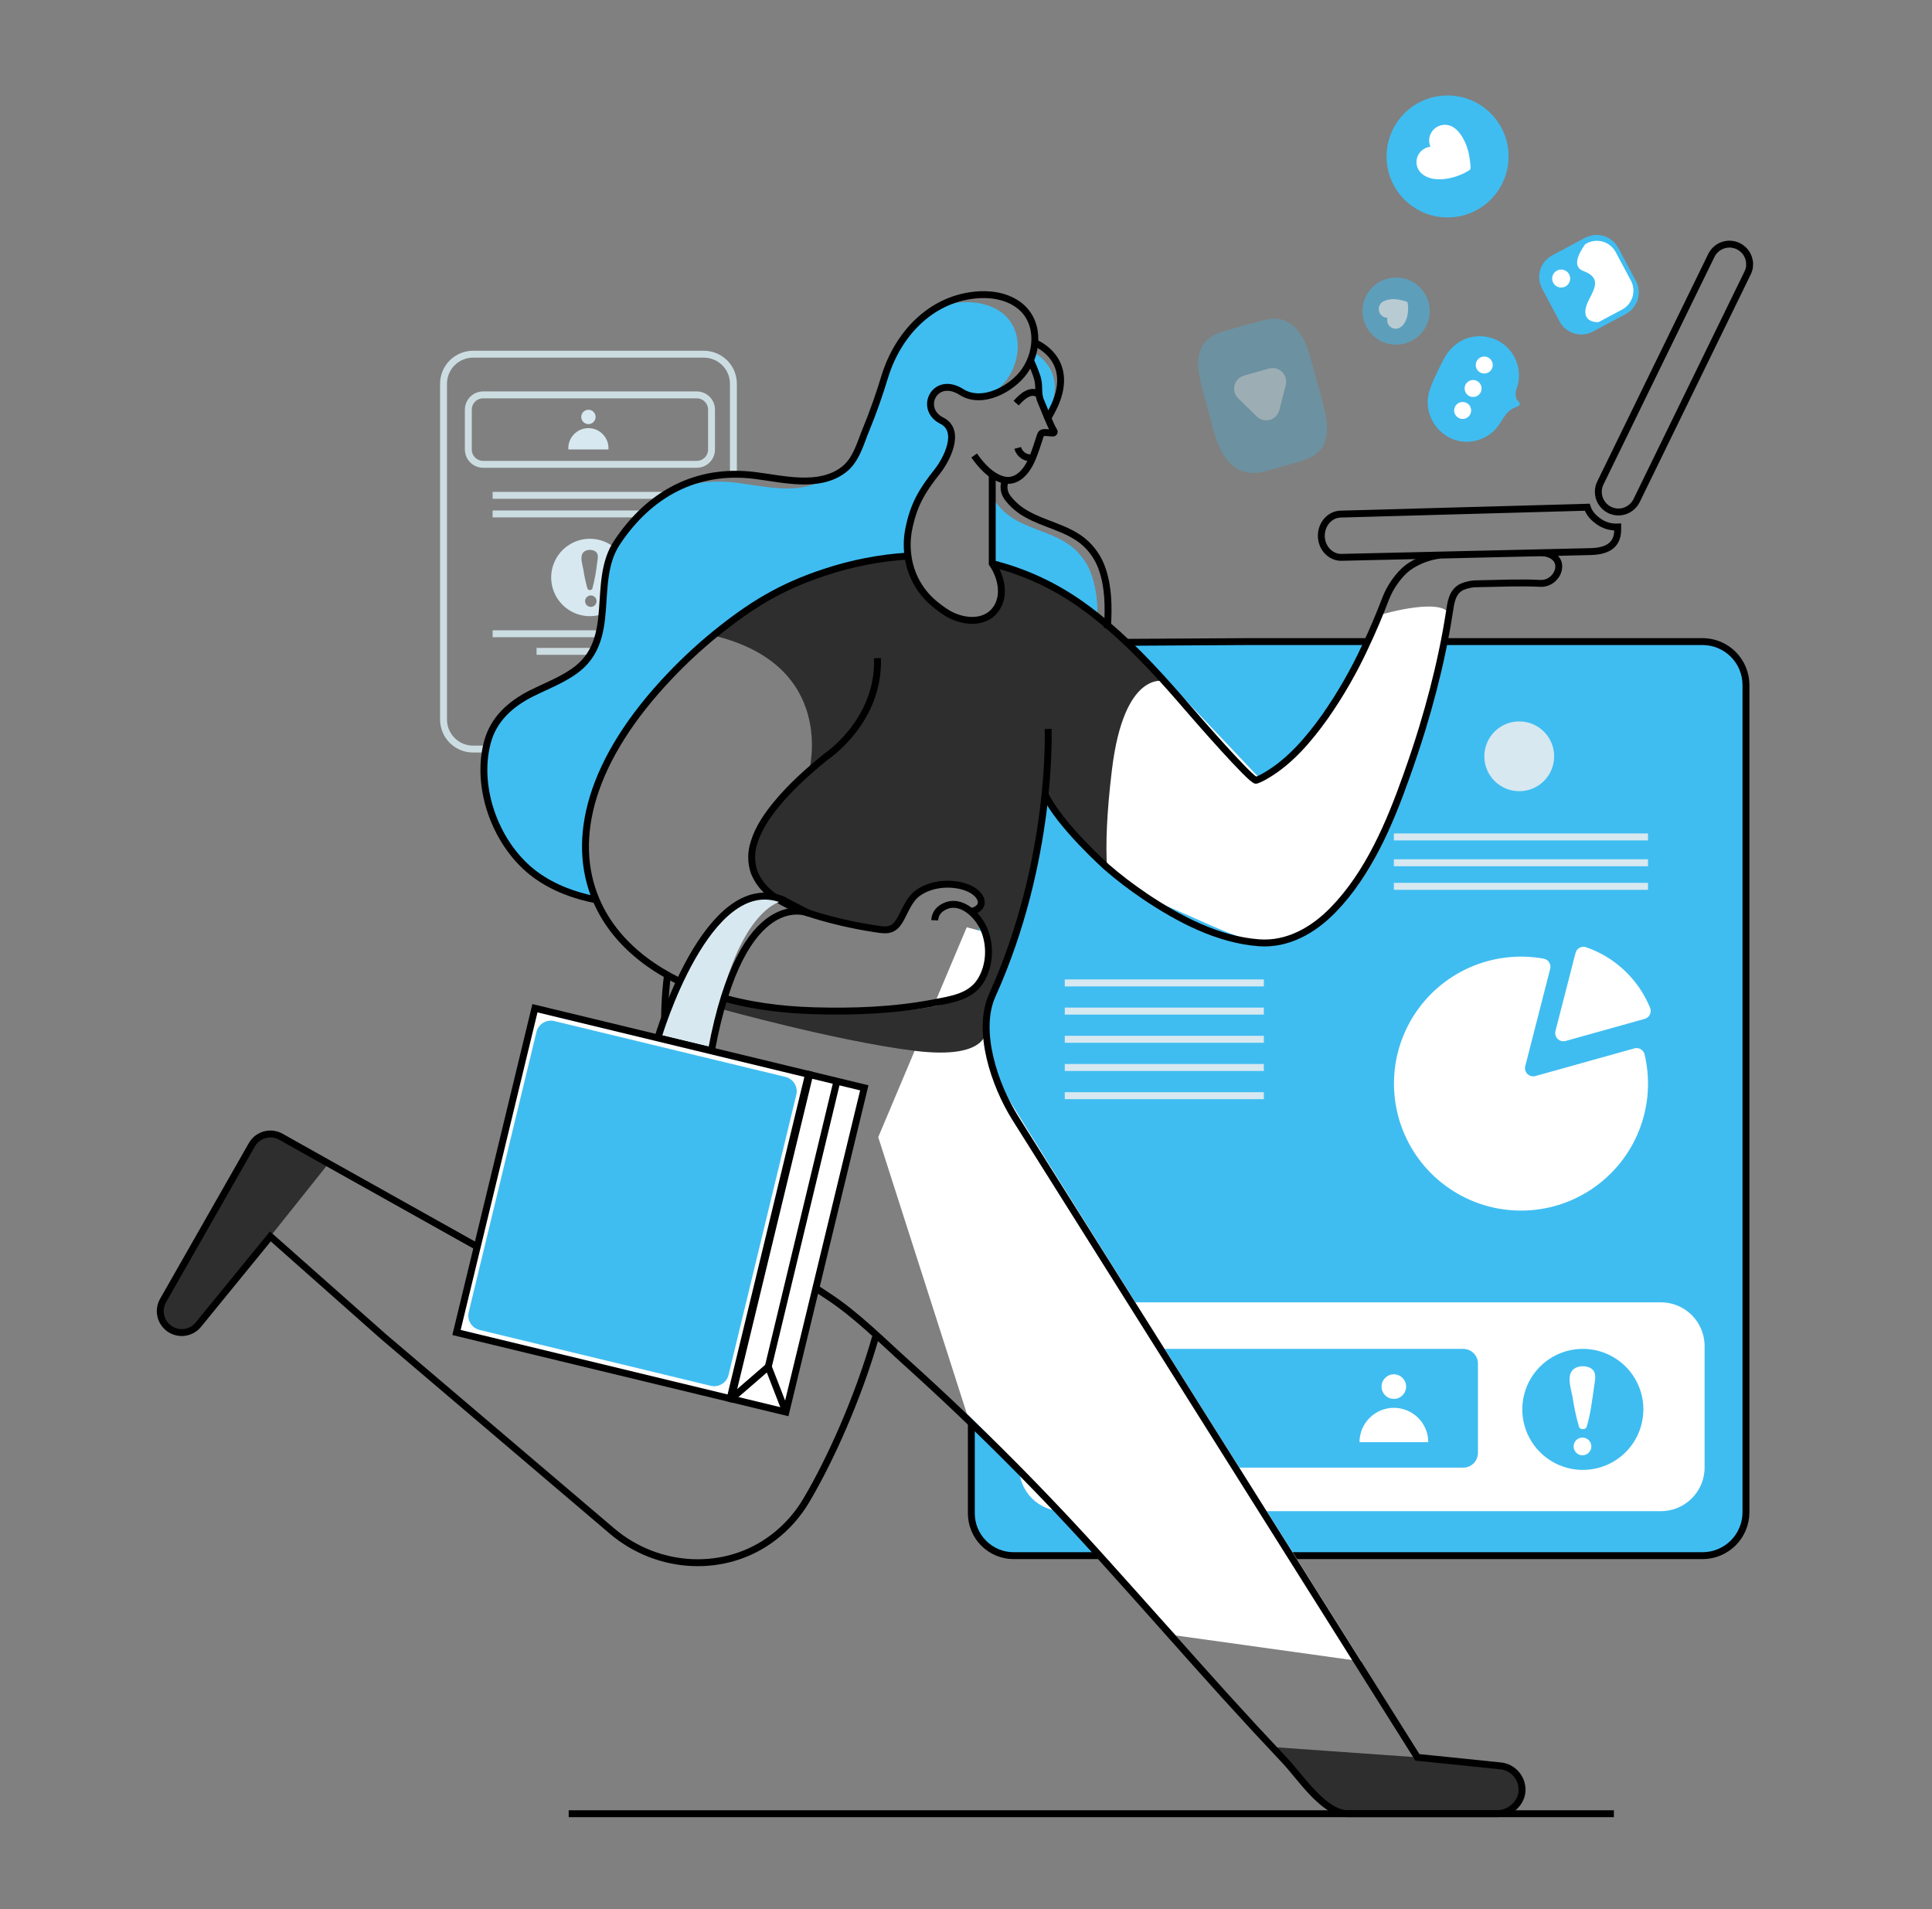 <svg width="84" height="83" viewBox="0 0 84 83" fill="none" xmlns="http://www.w3.org/2000/svg">
<rect x="0" y="0" width="84" height="83" fill="#808080" stroke="none"/>
<path d="M26.643 32.566H20.57C20.401 32.566 20.233 32.532 20.077 32.468C19.921 32.403 19.779 32.308 19.66 32.189C19.54 32.069 19.446 31.927 19.381 31.771C19.317 31.615 19.283 31.448 19.284 31.279V16.683C19.284 16.514 19.317 16.347 19.382 16.191C19.446 16.035 19.541 15.893 19.66 15.774C19.78 15.655 19.922 15.56 20.078 15.496C20.234 15.431 20.401 15.398 20.57 15.398H30.597C30.766 15.398 30.934 15.431 31.09 15.495C31.247 15.559 31.389 15.654 31.509 15.773C31.629 15.892 31.724 16.034 31.789 16.19C31.854 16.346 31.887 16.514 31.887 16.683V20.62" stroke="#CCDDE2" stroke-width="0.3" stroke-miterlimit="10"/>
<path d="M30.292 17.167H21.006C20.651 17.167 20.362 17.455 20.362 17.81V19.543C20.362 19.898 20.651 20.186 21.006 20.186H30.292C30.648 20.186 30.936 19.898 30.936 19.543V17.81C30.936 17.455 30.648 17.167 30.292 17.167Z" stroke="#CCDDE2" stroke-width="0.3" stroke-miterlimit="10"/>
<path d="M25.584 18.438C25.756 18.438 25.896 18.299 25.896 18.126C25.896 17.954 25.756 17.814 25.584 17.814C25.411 17.814 25.272 17.954 25.272 18.126C25.272 18.299 25.411 18.438 25.584 18.438Z" fill="#D7E8F0"/>
<path d="M24.711 19.54C24.704 19.421 24.721 19.302 24.761 19.189C24.802 19.077 24.865 18.975 24.947 18.888C25.028 18.801 25.127 18.732 25.236 18.684C25.346 18.637 25.463 18.613 25.583 18.613C25.702 18.613 25.82 18.637 25.929 18.684C26.039 18.732 26.137 18.801 26.219 18.888C26.3 18.975 26.363 19.077 26.404 19.189C26.445 19.302 26.462 19.421 26.454 19.54H24.711Z" fill="#D7E8F0"/>
<path d="M25.648 23.422C25.315 23.422 24.989 23.521 24.713 23.706C24.436 23.891 24.22 24.154 24.093 24.461C23.965 24.768 23.932 25.107 23.997 25.433C24.062 25.759 24.222 26.059 24.458 26.295C24.693 26.53 24.993 26.69 25.32 26.755C25.646 26.82 25.984 26.787 26.292 26.659C26.6 26.532 26.863 26.316 27.047 26.04C27.232 25.763 27.331 25.438 27.331 25.105C27.331 24.884 27.288 24.665 27.203 24.461C27.119 24.257 26.995 24.071 26.838 23.915C26.682 23.759 26.496 23.635 26.292 23.55C26.088 23.466 25.869 23.422 25.648 23.422ZM25.648 26.381C25.59 26.371 25.537 26.341 25.498 26.296C25.46 26.251 25.439 26.194 25.439 26.135C25.439 26.076 25.46 26.019 25.498 25.974C25.537 25.929 25.59 25.899 25.648 25.889C25.683 25.883 25.72 25.885 25.755 25.895C25.79 25.905 25.822 25.922 25.85 25.945C25.877 25.968 25.899 25.998 25.915 26.03C25.93 26.063 25.938 26.099 25.938 26.135C25.938 26.171 25.93 26.207 25.915 26.24C25.899 26.272 25.877 26.302 25.85 26.325C25.822 26.348 25.79 26.365 25.755 26.375C25.72 26.385 25.683 26.387 25.648 26.381ZM25.959 24.489C25.919 24.861 25.851 25.23 25.754 25.591C25.744 25.611 25.729 25.627 25.71 25.638C25.692 25.649 25.67 25.655 25.648 25.655C25.627 25.655 25.605 25.649 25.586 25.638C25.568 25.627 25.553 25.611 25.542 25.591C25.466 25.325 25.407 25.053 25.366 24.779C25.332 24.579 25.216 24.256 25.327 24.062C25.425 23.888 25.703 23.867 25.863 23.958C26.06 24.07 25.983 24.307 25.959 24.489Z" fill="#D7E8F0"/>
<path d="M21.419 21.534H29.641" stroke="#CCDDE2" stroke-width="0.3" stroke-miterlimit="10"/>
<path d="M21.419 22.343H29.641" stroke="#CCDDE2" stroke-width="0.3" stroke-miterlimit="10"/>
<path d="M21.419 27.552H29.641" stroke="#CCDDE2" stroke-width="0.3" stroke-miterlimit="10"/>
<path d="M23.329 28.317H27.731" stroke="#CCDDE2" stroke-width="0.3" stroke-miterlimit="10"/>
<path d="M72.213 29.447H59.61C58.56 29.447 57.71 30.297 57.71 31.346V52.86C57.71 53.909 58.56 54.759 59.61 54.759H72.213C73.262 54.759 74.113 53.909 74.113 52.86V31.346C74.113 30.297 73.262 29.447 72.213 29.447Z" fill="#3FBDF1"/>
<path d="M54.985 29.447H46.209C45.16 29.447 44.31 30.297 44.31 31.346V52.86C44.31 53.909 45.16 54.759 46.209 54.759H54.985C56.035 54.759 56.885 53.909 56.885 52.86V31.346C56.885 30.297 56.035 29.447 54.985 29.447Z" fill="#3FBDF1"/>
<path d="M45.036 67.631H74.022C74.523 67.631 75.003 67.432 75.358 67.078C75.712 66.724 75.911 66.244 75.911 65.744V29.78C75.912 29.532 75.863 29.287 75.768 29.058C75.673 28.829 75.534 28.62 75.358 28.445C75.183 28.27 74.975 28.131 74.745 28.036C74.516 27.941 74.27 27.892 74.022 27.892H54.323L49.175 27.923H49.16L46.557 28.024H46.548L45.863 28.051H45.803L45.752 28.458L45.652 29.216C45.653 29.218 45.654 29.219 45.654 29.221C45.654 29.223 45.653 29.225 45.652 29.226L44.842 30.426L44.676 30.669L44.218 33.596V33.61C44.208 33.606 44.198 33.6 44.186 33.593C44.176 33.588 44.166 33.581 44.158 33.574C44.004 33.458 43.888 33.298 43.825 33.116C43.673 32.731 43.637 32.221 43.635 31.816L43.536 34.039V34.047L43.397 37.018L43.363 37.816C43.428 37.7 43.521 37.534 43.629 37.336L43.284 39.537L43.213 41.123L43.035 45.131L43.028 45.281V45.338L42.982 46.314V46.337C42.982 46.337 42.849 49.201 42.849 49.205L42.836 49.471L42.683 50.63L42.234 53.875V65.744C42.234 66.082 42.326 66.414 42.498 66.704C42.671 66.995 42.919 67.234 43.216 67.396C43.778 67.701 44.4 67.66 45.018 67.639C45.184 67.634 45.35 67.627 45.516 67.618" fill="#3FBDF1"/>
<path d="M43.936 67.012C43.924 67.012 43.912 67.001 43.898 66.997C43.74 66.94 43.591 66.862 43.454 66.764C43.215 66.595 43.02 66.37 42.886 66.109C42.752 65.848 42.682 65.559 42.683 65.266V49.426L42.234 49.641L42.206 49.655L42.145 49.505L41.846 48.758L41.763 48.551L41.005 46.659C41.005 46.659 42.444 40.836 43.397 37.018C43.746 35.616 44.03 34.484 44.149 34.009C44.186 33.867 44.207 33.784 44.212 33.77C44.212 33.766 44.212 33.763 44.212 33.76C44.214 33.731 44.21 33.703 44.199 33.677C44.187 33.646 44.173 33.616 44.157 33.588C44.155 33.582 44.152 33.576 44.148 33.571C44.05 33.403 43.939 33.243 43.816 33.091L43.658 31.138L43.684 31.119L43.804 31.023L44.621 30.376L44.811 29.873L45.184 28.895L45.35 28.459H45.745H45.847H46.562L49.204 28.451H49.431L54.444 28.421H73.625C73.867 28.421 74.106 28.469 74.329 28.561C74.552 28.654 74.755 28.789 74.926 28.96C75.096 29.131 75.232 29.333 75.324 29.557C75.416 29.78 75.463 30.019 75.463 30.26V65.266C75.463 65.507 75.416 65.746 75.324 65.969C75.232 66.192 75.096 66.395 74.926 66.566C74.755 66.737 74.552 66.872 74.329 66.965C74.106 67.057 73.867 67.105 73.625 67.105H45.071" fill="#3FBDF1"/>
<path d="M45.855 27.941L46.534 27.937H46.548L49.156 27.923H49.174L54.323 27.892H74.022C74.523 27.892 75.004 28.091 75.358 28.445C75.712 28.8 75.911 29.28 75.911 29.78V65.744C75.911 66.244 75.712 66.724 75.358 67.078C75.003 67.432 74.523 67.631 74.022 67.631H44.072C43.584 67.631 43.116 67.437 42.771 67.092C42.426 66.747 42.232 66.279 42.232 65.792V61.865" stroke="black" stroke-width="0.3" stroke-miterlimit="10"/>
<path d="M72.213 56.618H46.209C45.16 56.618 44.31 57.468 44.31 58.517V63.797C44.31 64.846 45.16 65.696 46.209 65.696H72.213C73.262 65.696 74.113 64.846 74.113 63.797V58.517C74.113 57.468 73.262 56.618 72.213 56.618Z" fill="white"/>
<path d="M63.616 58.641H46.818C46.463 58.641 46.175 58.928 46.175 59.284V63.161C46.175 63.517 46.463 63.805 46.818 63.805H63.616C63.971 63.805 64.259 63.517 64.259 63.161V59.284C64.259 58.928 63.971 58.641 63.616 58.641Z" fill="#3FBDF1"/>
<path d="M60.602 60.816C60.897 60.816 61.136 60.577 61.136 60.281C61.136 59.986 60.897 59.747 60.602 59.747C60.307 59.747 60.067 59.986 60.067 60.281C60.067 60.577 60.307 60.816 60.602 60.816Z" fill="white"/>
<path d="M59.109 62.698C59.109 62.302 59.267 61.922 59.547 61.642C59.827 61.361 60.207 61.204 60.604 61.204C61 61.204 61.38 61.361 61.661 61.642C61.941 61.922 62.099 62.302 62.099 62.698H59.109Z" fill="white"/>
<path d="M68.821 58.641C68.301 58.641 67.791 58.794 67.358 59.083C66.925 59.372 66.587 59.783 66.388 60.264C66.188 60.745 66.136 61.274 66.237 61.784C66.338 62.295 66.589 62.764 66.957 63.132C67.325 63.5 67.794 63.751 68.305 63.853C68.816 63.954 69.345 63.902 69.826 63.703C70.307 63.504 70.719 63.166 71.008 62.734C71.297 62.301 71.451 61.792 71.451 61.271C71.451 60.926 71.383 60.584 71.251 60.265C71.119 59.946 70.926 59.656 70.681 59.412C70.437 59.168 70.147 58.974 69.828 58.842C69.509 58.709 69.167 58.641 68.821 58.641ZM68.821 63.267C68.769 63.269 68.717 63.261 68.668 63.243C68.62 63.224 68.575 63.197 68.537 63.161C68.5 63.125 68.47 63.081 68.449 63.033C68.429 62.986 68.418 62.934 68.418 62.882C68.418 62.83 68.429 62.778 68.449 62.73C68.47 62.683 68.5 62.639 68.537 62.603C68.575 62.568 68.62 62.539 68.668 62.521C68.717 62.503 68.769 62.495 68.821 62.497C68.92 62.502 69.014 62.544 69.082 62.616C69.151 62.688 69.189 62.783 69.189 62.882C69.189 62.981 69.151 63.076 69.082 63.148C69.014 63.22 68.92 63.262 68.821 63.267ZM69.305 60.308C69.222 60.879 69.155 61.478 68.985 62.031C68.947 62.164 68.695 62.164 68.653 62.031C68.532 61.614 68.44 61.19 68.377 60.761C68.324 60.45 68.142 59.943 68.317 59.641C68.47 59.37 68.904 59.337 69.153 59.475C69.463 59.651 69.339 60.024 69.305 60.308Z" fill="#3FBDF1"/>
<path d="M71.617 47.745C71.489 48.845 71.034 49.881 70.309 50.718C69.585 51.556 68.626 52.157 67.556 52.443C66.485 52.728 65.354 52.686 64.308 52.321C63.263 51.955 62.351 51.284 61.692 50.395C61.033 49.505 60.656 48.438 60.612 47.331C60.567 46.225 60.856 45.131 61.442 44.191C62.027 43.252 62.882 42.509 63.895 42.061C64.908 41.613 66.032 41.48 67.122 41.678C67.169 41.688 67.215 41.707 67.255 41.734C67.296 41.762 67.33 41.797 67.356 41.838C67.382 41.88 67.399 41.926 67.407 41.974C67.414 42.022 67.412 42.071 67.4 42.118L67.291 42.542L66.316 46.347C66.301 46.408 66.301 46.472 66.318 46.532C66.335 46.592 66.367 46.647 66.412 46.691C66.457 46.735 66.512 46.766 66.573 46.782C66.634 46.797 66.698 46.797 66.758 46.78L70.542 45.722L71.059 45.578C71.106 45.565 71.154 45.561 71.201 45.567C71.249 45.573 71.294 45.589 71.336 45.613C71.377 45.637 71.413 45.669 71.442 45.708C71.471 45.746 71.491 45.789 71.503 45.836C71.652 46.461 71.69 47.107 71.617 47.745Z" fill="white"/>
<path d="M71.747 43.824C71.765 43.87 71.773 43.92 71.77 43.97C71.768 44.019 71.755 44.068 71.732 44.112C71.71 44.157 71.678 44.196 71.64 44.227C71.601 44.259 71.557 44.282 71.509 44.295L71.152 44.394L68.071 45.255C68.01 45.272 67.947 45.272 67.886 45.257C67.825 45.241 67.77 45.21 67.725 45.166C67.68 45.122 67.648 45.067 67.631 45.007C67.614 44.947 67.613 44.883 67.629 44.822L68.425 41.725L68.502 41.428C68.514 41.381 68.535 41.336 68.565 41.298C68.595 41.259 68.633 41.227 68.675 41.204C68.718 41.181 68.765 41.166 68.814 41.162C68.862 41.158 68.911 41.163 68.958 41.179C69.585 41.395 70.158 41.743 70.639 42.199C71.12 42.656 71.498 43.21 71.747 43.824Z" fill="white"/>
<path d="M66.054 34.397C66.892 34.397 67.572 33.718 67.572 32.88C67.572 32.042 66.892 31.362 66.054 31.362C65.215 31.362 64.536 32.042 64.536 32.88C64.536 33.718 65.215 34.397 66.054 34.397Z" fill="#D7E8F0"/>
<path d="M71.653 36.233H60.603V36.536H71.653V36.233Z" fill="#D7E8F0"/>
<path d="M71.653 37.356H60.603V37.66H71.653V37.356Z" fill="#D7E8F0"/>
<path d="M71.653 38.381H60.603V38.685H71.653V38.381Z" fill="#D7E8F0"/>
<path d="M54.95 42.579H46.294V42.883H54.95V42.579Z" fill="#D7E8F0"/>
<path d="M54.95 43.805H46.294V44.109H54.95V43.805Z" fill="#D7E8F0"/>
<path d="M54.95 45.03H46.294V45.334H54.95V45.03Z" fill="#D7E8F0"/>
<path d="M54.95 46.256H46.294V46.56H54.95V46.256Z" fill="#D7E8F0"/>
<path d="M54.95 47.482H46.294V47.786H54.95V47.482Z" fill="#D7E8F0"/>
<path d="M45.107 33.947C45.107 33.947 47.737 38.088 50.735 39.389C53.733 40.691 54.67 41.266 55.816 40.8C56.963 40.335 59.165 39.682 60.716 35.074C62.267 30.465 63.006 28.038 63.061 26.922C63.116 25.806 60.032 26.723 60.032 26.723C60.032 26.723 58.371 31.616 54.732 33.799L49.549 28.328L45.107 33.947Z" fill="white"/>
<path d="M42.033 40.311L44.15 40.885C44.15 40.885 41.691 44.274 43.878 47.822C46.064 51.37 50.567 58.529 50.567 58.529L59.185 72.224L51.125 71.101L45.107 64.513L42.034 61.451L38.184 49.437L42.033 40.311Z" fill="white"/>
<path d="M7.458 57.824C7.648 57.927 7.869 57.96 8.081 57.918C8.293 57.875 8.484 57.76 8.62 57.592L11.754 53.752L14.283 50.58L12.213 49.417C11.998 49.296 11.745 49.266 11.507 49.331C11.27 49.397 11.069 49.554 10.947 49.769L7.089 56.541C7.028 56.65 6.988 56.769 6.974 56.892C6.959 57.016 6.969 57.141 7.004 57.26C7.038 57.38 7.096 57.491 7.174 57.588C7.252 57.685 7.348 57.765 7.458 57.824Z" fill="#2E2E2E"/>
<path d="M55.161 75.939L57.77 78.503C57.995 78.725 58.298 78.85 58.614 78.85H65.137C65.339 78.851 65.537 78.793 65.707 78.683C65.877 78.573 66.011 78.416 66.094 78.231C66.176 78.047 66.202 77.842 66.17 77.642C66.138 77.443 66.048 77.257 65.912 77.107C65.74 76.915 65.503 76.795 65.247 76.769L61.629 76.397L55.161 75.939Z" fill="#2E2E2E"/>
<path d="M31.342 43.86C31.342 43.86 36.387 45.263 39.75 45.681C43.113 46.1 42.877 44.705 42.877 44.705L43.288 42.944C44.368 41.186 44.995 37.446 44.995 37.446L45.428 34.52L46.061 35.633L48.106 37.693L48.131 37.712C48.069 36.729 48.116 35.347 48.345 33.465C48.873 29.107 50.622 29.613 50.622 29.613L50.366 29.331C49.157 27.322 45.3 25.198 44.068 24.69C42.836 24.182 43.363 24.901 43.52 25.437C43.677 25.972 43.228 27.479 41.432 26.712C39.636 25.945 39.545 24.276 39.545 24.276H38.711C33.592 24.892 30.988 27.621 30.988 27.621C36.426 28.903 35.178 33.514 35.178 33.514L34.685 33.964C32.755 35.638 32.62 37.251 32.787 37.923C32.954 38.596 34.145 39.5 36.294 40.025C38.444 40.55 38.836 40.55 39.321 39.621C39.807 38.693 40.373 38.578 41.148 38.439C41.923 38.299 42.872 38.85 42.655 39.283C42.439 39.716 42.282 39.338 42.822 40.508C43.361 41.678 43.11 42.273 41.659 43.352C40.207 44.43 33.754 43.825 33.754 43.825C30.667 42.971 31.342 43.86 31.342 43.86Z" fill="#2E2E2E"/>
<path d="M43.141 24.304V24.481V24.526C44.584 24.886 45.943 25.524 47.142 26.403C47.336 26.545 47.526 26.69 47.713 26.841C47.718 26.231 47.665 25.619 47.468 25.041C47.309 24.545 47.009 24.107 46.604 23.779C46.248 23.495 45.827 23.313 45.403 23.149C44.98 22.984 44.564 22.84 44.175 22.618C43.847 22.439 43.561 22.193 43.336 21.896C43.256 21.789 43.207 21.663 43.192 21.53C43.178 21.397 43.199 21.263 43.252 21.141C43.214 21.138 43.177 21.131 43.14 21.119L43.141 24.304Z" fill="#3FBDF1"/>
<path d="M43.141 24.304V24.481V24.526C44.584 24.886 45.943 25.524 47.142 26.403C47.336 26.545 47.526 26.69 47.713 26.841C47.718 26.231 47.665 25.619 47.468 25.041C47.309 24.545 47.009 24.107 46.604 23.779C46.248 23.495 45.827 23.313 45.403 23.149C44.98 22.984 44.564 22.84 44.175 22.618C43.847 22.439 43.561 22.193 43.336 21.896C43.256 21.789 43.207 21.663 43.192 21.53C43.178 21.397 43.199 21.263 43.252 21.141C43.214 21.138 43.177 21.131 43.14 21.119L43.141 24.304Z" fill="#3FBDF1"/>
<path d="M23.206 38.084C23.748 38.472 24.351 38.767 24.989 38.958C25.264 39.042 25.543 39.112 25.826 39.167C24.71 36.54 25.545 33.084 29.064 29.399C29.667 28.767 30.308 28.173 30.985 27.621C32.078 26.732 33.05 26.07 34.196 25.537C34.709 25.3 35.236 25.095 35.774 24.922C36.727 24.604 37.712 24.388 38.711 24.277C38.938 24.249 39.162 24.23 39.389 24.217C39.333 23.828 39.344 23.432 39.421 23.047C39.63 21.988 39.995 21.38 40.657 20.546C41.073 20.021 41.721 18.766 40.857 18.332C40.311 18.061 40.261 17.502 40.518 17.17C40.735 16.881 41.173 16.75 41.714 17.087C42.087 17.326 42.531 17.341 42.959 17.224C43.292 17.03 43.581 16.769 43.806 16.457C44.434 15.559 44.456 14.197 43.474 13.537C42.939 13.176 42.256 13.088 41.616 13.158C41.329 13.19 41.047 13.251 40.773 13.342C40.772 13.342 40.77 13.342 40.769 13.342C40.768 13.342 40.767 13.342 40.765 13.342C39.603 13.967 38.777 15.123 38.378 16.425C38.144 17.194 37.88 17.956 37.571 18.703C37.317 19.316 37.14 20.06 36.574 20.479C36.338 20.654 36.07 20.78 35.785 20.852C34.716 21.529 33.234 21.139 32.065 20.994C31.131 20.866 30.18 20.962 29.29 21.273C28.294 21.777 27.437 22.581 26.741 23.627C25.593 25.358 26.809 27.852 24.888 29.217C24.307 29.628 23.642 29.877 23.007 30.195C22.1 30.656 21.368 31.311 21.097 32.319C20.562 34.354 21.514 36.856 23.206 38.084Z" fill="#3FBDF1"/>
<path d="M70.169 78.85H24.726" stroke="black" stroke-width="0.3" stroke-miterlimit="10"/>
<path d="M44.808 15.638C44.925 15.88 45.024 16.129 45.107 16.385C45.226 16.8 45.097 17.057 45.278 17.453C45.341 17.59 45.43 17.822 45.527 18.056C45.555 18.001 45.58 17.956 45.595 17.921C46.307 16.335 45.37 15.571 44.92 15.309C44.891 15.422 44.854 15.531 44.808 15.638Z" fill="#3FBDF1"/>
<path d="M44.808 15.638C44.925 15.88 45.024 16.129 45.107 16.385C45.226 16.8 45.097 17.057 45.278 17.453C45.341 17.59 45.43 17.822 45.527 18.056C45.555 18.001 45.58 17.956 45.595 17.921C46.307 16.335 45.37 15.571 44.92 15.309C44.891 15.422 44.854 15.531 44.808 15.638Z" fill="#3FBDF1"/>
<path d="M29.02 42.397C28.585 45.826 28.937 51.776 35.964 56.327C37.229 57.146 38.367 58.303 39.482 59.304C42.524 62.051 45.418 64.958 48.151 68.012C49.824 69.866 51.532 71.815 53.229 73.692C54.099 74.652 54.978 75.603 55.866 76.544C56.521 77.234 57.559 78.849 58.611 78.849H65.076C65.658 78.849 66.186 78.374 66.177 77.79C66.173 77.538 66.077 77.296 65.908 77.109C65.737 76.917 65.5 76.796 65.244 76.77L61.626 76.399L44.145 48.612C43.243 47.178 42.444 44.818 43.141 43.271C45.798 37.39 45.57 31.689 45.57 31.689" stroke="black" stroke-width="0.3" stroke-miterlimit="10"/>
<path d="M38.071 58.115C37.308 60.792 36.078 63.51 35.061 65.221C34.693 65.846 34.208 66.394 33.631 66.835C31.549 68.429 28.605 68.259 26.608 66.56L16.675 58.11L11.755 53.752L8.621 57.592C8.473 57.772 8.263 57.89 8.032 57.923C7.801 57.956 7.566 57.901 7.373 57.769C7.181 57.637 7.045 57.437 6.992 57.21C6.94 56.983 6.974 56.744 7.089 56.541L10.948 49.77C11.069 49.556 11.271 49.399 11.508 49.333C11.745 49.267 11.999 49.298 12.214 49.419L14.284 50.581L26.145 57.221C26.343 57.331 26.563 57.393 26.789 57.402C27.015 57.41 27.24 57.365 27.445 57.27C27.65 57.174 27.83 57.032 27.969 56.854C28.108 56.675 28.203 56.467 28.245 56.245L29.65 48.881" stroke="black" stroke-width="0.3" stroke-miterlimit="10"/>
<path d="M43.141 20.625V24.277V24.454V24.499C43.517 25.047 43.707 25.827 43.348 26.408C42.867 27.187 41.806 27.058 41.133 26.622C40.935 26.494 40.746 26.353 40.568 26.199C39.969 25.679 39.581 24.958 39.478 24.172C39.423 23.783 39.434 23.387 39.511 23.002C39.722 21.944 40.085 21.337 40.749 20.5C41.164 19.977 41.812 18.721 40.946 18.287C39.932 17.782 40.635 16.303 41.803 17.042C42.71 17.617 44.013 16.9 44.551 16.129C45.179 15.23 45.201 13.868 44.219 13.209C43.683 12.848 43.001 12.76 42.361 12.83C40.41 13.044 39.022 14.568 38.466 16.381C38.232 17.15 37.968 17.912 37.659 18.659C37.405 19.272 37.228 20.016 36.662 20.434C35.583 21.239 34.027 20.818 32.808 20.669C30.272 20.357 28.227 21.48 26.829 23.583C25.681 25.313 26.897 27.808 24.976 29.173C24.395 29.584 23.73 29.833 23.095 30.151C22.188 30.612 21.456 31.267 21.189 32.275C20.651 34.307 21.605 36.81 23.294 38.037C24.069 38.6 24.976 38.936 25.918 39.12" stroke="black" stroke-width="0.3" stroke-miterlimit="10"/>
<path d="M48.148 27.314C48.153 27.268 48.154 27.223 48.157 27.179C48.199 26.377 48.194 25.545 47.933 24.772C47.772 24.277 47.472 23.839 47.067 23.511C46.71 23.228 46.289 23.044 45.867 22.88C45.446 22.715 45.027 22.573 44.639 22.35C44.311 22.172 44.025 21.925 43.8 21.627C43.721 21.52 43.672 21.394 43.657 21.262C43.642 21.13 43.663 20.996 43.717 20.875" stroke="black" stroke-width="0.3" stroke-miterlimit="10"/>
<path d="M42.355 19.802C42.649 20.222 43.047 20.675 43.55 20.839C44.2 21.05 44.638 20.498 44.871 19.961C45.01 19.642 45.107 19.302 45.22 18.971C45.256 18.863 45.279 18.81 45.403 18.805C45.528 18.8 45.659 18.825 45.787 18.825C45.796 18.825 45.805 18.822 45.813 18.817C45.82 18.813 45.827 18.806 45.831 18.798C45.835 18.79 45.837 18.781 45.837 18.772C45.837 18.763 45.834 18.754 45.829 18.746C45.657 18.485 45.401 17.772 45.271 17.486C45.091 17.09 45.221 16.834 45.1 16.418C45.017 16.163 44.918 15.913 44.803 15.671" stroke="black" stroke-width="0.3" stroke-miterlimit="10"/>
<path d="M44.995 14.903C44.995 14.903 46.767 15.583 45.851 17.626C45.795 17.75 45.656 18.008 45.591 18.124" stroke="black" stroke-width="0.3" stroke-miterlimit="10"/>
<path d="M64.118 9.079C64.118 9.079 64.128 9.084 64.148 9.092L64.118 9.079Z" fill="#3FBDF1"/>
<path d="M44.896 19.902C44.755 19.922 44.61 19.889 44.491 19.81C44.372 19.731 44.285 19.611 44.248 19.473" stroke="black" stroke-width="0.3" stroke-miterlimit="10"/>
<path d="M45.196 17.167C44.829 16.868 44.426 17.25 44.181 17.527" stroke="black" stroke-width="0.3" stroke-miterlimit="10"/>
<path d="M39.481 24.173C38.25 24.251 37.034 24.487 35.864 24.876C33.954 25.502 32.638 26.309 31.078 27.575C30.401 28.128 29.76 28.723 29.157 29.355C25.635 33.041 24.802 36.498 25.919 39.124C26.826 41.264 28.919 42.591 31.063 43.268C32.465 43.709 33.927 43.899 35.394 43.942C37.142 43.992 38.904 43.925 40.625 43.593C41.35 43.454 42.185 43.339 42.618 42.666C43.051 41.993 43.087 41.085 42.766 40.364C42.464 39.692 41.651 38.97 40.915 39.497C40.833 39.556 40.766 39.633 40.718 39.721C40.671 39.81 40.644 39.908 40.64 40.008" stroke="black" stroke-width="0.3" stroke-miterlimit="10"/>
<path d="M38.151 28.613C38.243 31.366 35.909 32.9 35.909 32.9C35.135 33.527 34.383 34.2 33.75 34.971C33.346 35.463 32.97 36.014 32.784 36.631C32.645 37.052 32.648 37.506 32.791 37.925C32.95 38.312 33.212 38.649 33.548 38.898C34.178 39.39 34.943 39.645 35.702 39.866C36.539 40.105 37.391 40.286 38.252 40.408C38.75 40.48 38.96 40.325 39.188 39.895C39.394 39.505 39.562 39.053 39.943 38.798C40.471 38.444 41.181 38.362 41.792 38.508C42.734 38.732 42.975 39.479 42.207 39.63" stroke="black" stroke-width="0.3" stroke-miterlimit="10"/>
<path d="M37.576 47.286L23.256 43.827L19.848 57.924L33.771 61.383L34.218 61.178L37.576 47.286Z" fill="white"/>
<path d="M30.968 45.304C31.648 40.551 33.12 39.376 34.078 39.141L34.015 39.106C31.122 37.981 29.116 43.549 28.69 44.852L30.968 45.304Z" fill="#D7E8F0"/>
<path d="M30.928 45.681C31.608 40.928 33.12 39.373 34.078 39.141L34.015 39.106C31.122 37.981 29.033 43.817 28.605 45.119L30.928 45.681Z" fill="#D7E8F0"/>
<path d="M34.015 39.106C30.743 37.835 28.605 45.119 28.605 45.119L30.93 45.681C32.281 38.377 35.18 39.705 35.18 39.705C35.078 39.674 34.015 39.106 34.015 39.106Z" stroke="black" stroke-width="0.3" stroke-miterlimit="10"/>
<path d="M23.096 44.499L19.848 57.928L31.146 60.658L34.394 47.229L23.096 44.499Z" fill="#3FBDF1"/>
<path d="M23.268 43.788L19.848 57.929L31.744 60.803L35.164 46.663L23.268 43.788Z" fill="white"/>
<path d="M23.324 44.864L20.379 57.043C20.295 57.388 20.508 57.736 20.853 57.819L30.9 60.246C31.245 60.33 31.593 60.118 31.677 59.772L34.622 47.593C34.706 47.248 34.493 46.901 34.148 46.817L24.101 44.39C23.756 44.306 23.408 44.518 23.324 44.864Z" fill="#3FBDF1"/>
<path d="M23.258 43.832L19.848 57.929L31.744 60.803L35.154 46.707L23.258 43.832Z" stroke="black" stroke-width="0.3" stroke-miterlimit="10"/>
<path d="M35.204 46.718L31.794 60.814L34.169 61.388L37.578 47.292L35.204 46.718Z" fill="white"/>
<path d="M35.204 46.718L31.794 60.814L34.169 61.388L37.578 47.292L35.204 46.718Z" stroke="black" stroke-width="0.3" stroke-miterlimit="10"/>
<path d="M34.168 61.384L33.403 59.417L31.793 60.81" stroke="black" stroke-width="0.3" stroke-miterlimit="10"/>
<path d="M36.389 47L33.403 59.417" stroke="black" stroke-width="0.3" stroke-miterlimit="10"/>
<path d="M62.585 24.132C62.54 24.14 62.502 24.147 62.453 24.157C62.004 24.235 61.578 24.414 61.207 24.68C60.801 24.994 60.433 25.539 60.253 26.008C59.982 26.72 59.684 27.421 59.359 28.11C58.868 29.172 58.285 30.188 57.615 31.147C56.92 32.123 56.086 33.113 55.034 33.72C54.902 33.8 54.763 33.868 54.619 33.922C54.442 33.997 51.953 31.135 51.679 30.816C50.581 29.539 49.445 28.274 48.157 27.181C47.831 26.902 47.492 26.633 47.145 26.382C45.945 25.501 44.586 24.863 43.142 24.502" stroke="black" stroke-width="0.3" stroke-miterlimit="10"/>
<path d="M67.063 24.027C67.067 24.029 67.073 24.029 67.078 24.027C68.228 24.162 67.778 25.402 66.968 25.362C66.074 25.317 65.182 25.362 64.29 25.377C64.044 25.369 63.799 25.414 63.572 25.509C63.124 25.723 63.082 26.201 63.014 26.634C62.925 27.202 62.823 27.77 62.702 28.333C62.468 29.448 62.179 30.549 61.848 31.639C61.633 32.347 61.397 33.05 61.148 33.747C60.42 35.799 59.504 37.975 57.961 39.557C57.109 40.433 55.993 41.081 54.735 40.986C52.964 40.854 51.26 39.965 49.758 38.954C49.752 38.95 49.746 38.945 49.74 38.939C49.18 38.562 48.642 38.151 48.131 37.709C48.131 37.709 46.061 35.867 45.428 34.517" stroke="black" stroke-width="0.3" stroke-miterlimit="10"/>
<path d="M70.335 22.912V23.029C70.335 23.83 69.689 23.968 69.131 23.981L58.33 24.23C57.857 24.243 57.459 23.829 57.449 23.312V23.29C57.449 22.783 57.821 22.361 58.289 22.35C58.289 22.35 64.331 22.179 69.01 22.051C69.099 22.334 69.316 22.553 69.586 22.724C69.812 22.86 70.072 22.925 70.335 22.912Z" stroke="black" stroke-width="0.3" stroke-miterlimit="10"/>
<path d="M76.073 11.489C76.073 11.621 76.042 11.751 75.982 11.869L71.155 21.767C71.098 21.881 71.017 21.982 70.918 22.062C70.819 22.142 70.703 22.2 70.579 22.232C70.38 22.282 70.169 22.26 69.984 22.17C69.836 22.097 69.712 21.985 69.625 21.845C69.537 21.705 69.492 21.544 69.492 21.379C69.492 21.247 69.522 21.117 69.58 20.999L74.409 11.1C74.497 10.924 74.642 10.782 74.82 10.697C74.999 10.613 75.201 10.592 75.393 10.637C75.585 10.682 75.757 10.79 75.88 10.945C76.003 11.099 76.07 11.291 76.07 11.488L76.073 11.489Z" stroke="black" stroke-width="0.3" stroke-miterlimit="10"/>
<path d="M62.938 9.453C64.403 9.453 65.59 8.266 65.59 6.802C65.59 5.338 64.403 4.151 62.938 4.151C61.473 4.151 60.286 5.338 60.286 6.802C60.286 8.266 61.473 9.453 62.938 9.453Z" fill="#3FBDF1"/>
<path d="M62.095 7.714C62.007 7.681 61.925 7.635 61.851 7.577C61.721 7.479 61.631 7.337 61.599 7.177C61.568 7.017 61.596 6.851 61.678 6.711C61.732 6.619 61.806 6.542 61.895 6.484C61.984 6.427 62.085 6.391 62.191 6.379C62.132 6.242 62.12 6.089 62.156 5.945C62.192 5.8 62.274 5.671 62.39 5.577C62.506 5.484 62.649 5.43 62.798 5.425C62.947 5.42 63.093 5.463 63.215 5.549C63.472 5.727 63.65 6.042 63.758 6.329C63.815 6.48 63.856 6.636 63.881 6.794C63.894 6.877 63.978 7.334 63.912 7.38C63.474 7.684 62.657 7.928 62.095 7.714Z" fill="white"/>
<g opacity="0.72">
<path opacity="0.72" d="M60.7 14.983C61.506 14.983 62.16 14.33 62.16 13.524C62.16 12.718 61.506 12.065 60.7 12.065C59.894 12.065 59.24 12.718 59.24 13.524C59.24 14.33 59.894 14.983 60.7 14.983Z" fill="#3FBDF1"/>
<path opacity="0.72" d="M60.989 14.143C60.953 14.181 60.913 14.214 60.867 14.239C60.79 14.284 60.699 14.3 60.611 14.283C60.523 14.265 60.445 14.217 60.39 14.146C60.354 14.099 60.33 14.045 60.319 13.987C60.308 13.93 60.31 13.87 60.326 13.814C60.245 13.814 60.165 13.788 60.099 13.74C60.033 13.691 59.985 13.622 59.962 13.544C59.939 13.466 59.941 13.382 59.97 13.305C59.998 13.229 60.05 13.163 60.119 13.119C60.274 13.033 60.452 12.994 60.629 13.006C60.718 13.008 60.806 13.02 60.892 13.041C60.936 13.051 61.187 13.104 61.197 13.147C61.261 13.435 61.215 13.902 60.989 14.143Z" fill="white"/>
</g>
<path d="M68.918 10.339L67.486 11.103C66.966 11.38 66.77 12.025 67.046 12.544L67.81 13.976C68.087 14.496 68.733 14.693 69.253 14.416L70.685 13.652C71.205 13.376 71.402 12.73 71.125 12.211L70.361 10.779C70.084 10.259 69.438 10.063 68.918 10.339Z" fill="#3FBDF1"/>
<path d="M69.492 14.009L70.53 13.456C70.746 13.34 70.907 13.143 70.979 12.909C71.05 12.674 71.026 12.42 70.912 12.204L70.247 10.959C70.131 10.742 69.934 10.581 69.7 10.509C69.465 10.438 69.211 10.462 68.994 10.577L68.924 10.614C68.665 10.973 68.321 11.588 68.841 11.782C69.589 12.062 69.37 12.481 69.091 13.018C68.853 13.468 68.792 13.995 69.492 14.009Z" fill="white"/>
<path d="M67.877 12.501C68.093 12.501 68.269 12.326 68.269 12.11C68.269 11.893 68.093 11.718 67.877 11.718C67.661 11.718 67.485 11.893 67.485 12.11C67.485 12.326 67.661 12.501 67.877 12.501Z" fill="white"/>
<path d="M63.049 19.04C63.194 19.111 63.349 19.16 63.508 19.186C63.801 19.231 64.1 19.199 64.377 19.094C64.653 18.989 64.898 18.813 65.086 18.585C65.232 18.404 65.34 18.178 65.493 17.995C65.598 17.862 65.737 17.761 65.897 17.703C65.951 17.691 66.002 17.666 66.045 17.631C66.15 17.523 65.972 17.432 65.937 17.344C65.883 17.204 65.883 17.048 65.937 16.908C66.073 16.538 66.077 16.133 65.948 15.761C65.818 15.388 65.564 15.073 65.228 14.867C64.891 14.661 64.494 14.579 64.104 14.633C63.713 14.687 63.354 14.875 63.087 15.165C62.823 15.45 62.664 15.813 62.5 16.161C62.353 16.47 62.198 16.778 62.118 17.111C61.931 17.9 62.353 18.701 63.049 19.04Z" fill="#3FBDF1"/>
<path d="M64.532 16.239C64.736 16.239 64.902 16.074 64.902 15.87C64.902 15.666 64.736 15.5 64.532 15.5C64.328 15.5 64.163 15.666 64.163 15.87C64.163 16.074 64.328 16.239 64.532 16.239Z" fill="white"/>
<path d="M64.048 17.258C64.252 17.258 64.417 17.093 64.417 16.889C64.417 16.685 64.252 16.52 64.048 16.52C63.844 16.52 63.679 16.685 63.679 16.889C63.679 17.093 63.844 17.258 64.048 17.258Z" fill="white"/>
<path d="M63.594 18.214C63.798 18.214 63.963 18.049 63.963 17.845C63.963 17.641 63.798 17.476 63.594 17.476C63.39 17.476 63.224 17.641 63.224 17.845C63.224 18.049 63.39 18.214 63.594 18.214Z" fill="white"/>
<g opacity="0.54">
<path opacity="0.54" d="M54.724 20.545C54.836 20.53 54.947 20.507 55.056 20.476L56.306 20.124C56.689 20.016 57.092 19.897 57.364 19.605C57.867 19.065 57.704 18.207 57.509 17.495C57.35 16.912 57.191 16.329 57.031 15.747C56.922 15.345 56.809 14.937 56.59 14.585C56.372 14.233 56.027 13.931 55.615 13.866C55.312 13.819 55.004 13.9 54.708 13.98L53.508 14.312C53.114 14.419 52.699 14.54 52.423 14.841C51.934 15.377 52.091 16.216 52.279 16.916L52.758 18.705C53.052 19.78 53.603 20.686 54.724 20.545Z" fill="#3FBDF1"/>
<path opacity="0.54" d="M54.641 18.106C54.715 18.178 54.806 18.229 54.907 18.255C55.007 18.28 55.112 18.279 55.212 18.251C55.312 18.223 55.402 18.169 55.474 18.095C55.547 18.021 55.598 17.93 55.624 17.829L55.763 17.283L55.902 16.736C55.928 16.636 55.926 16.531 55.898 16.431C55.87 16.331 55.816 16.241 55.742 16.169C55.668 16.097 55.576 16.045 55.476 16.02C55.375 15.995 55.27 15.996 55.17 16.024L54.628 16.177L54.085 16.329C53.986 16.358 53.895 16.412 53.823 16.486C53.751 16.56 53.7 16.652 53.675 16.752C53.65 16.852 53.651 16.958 53.68 17.057C53.708 17.157 53.762 17.247 53.836 17.319L54.24 17.712L54.641 18.106Z" fill="white"/>
</g>
</svg>
